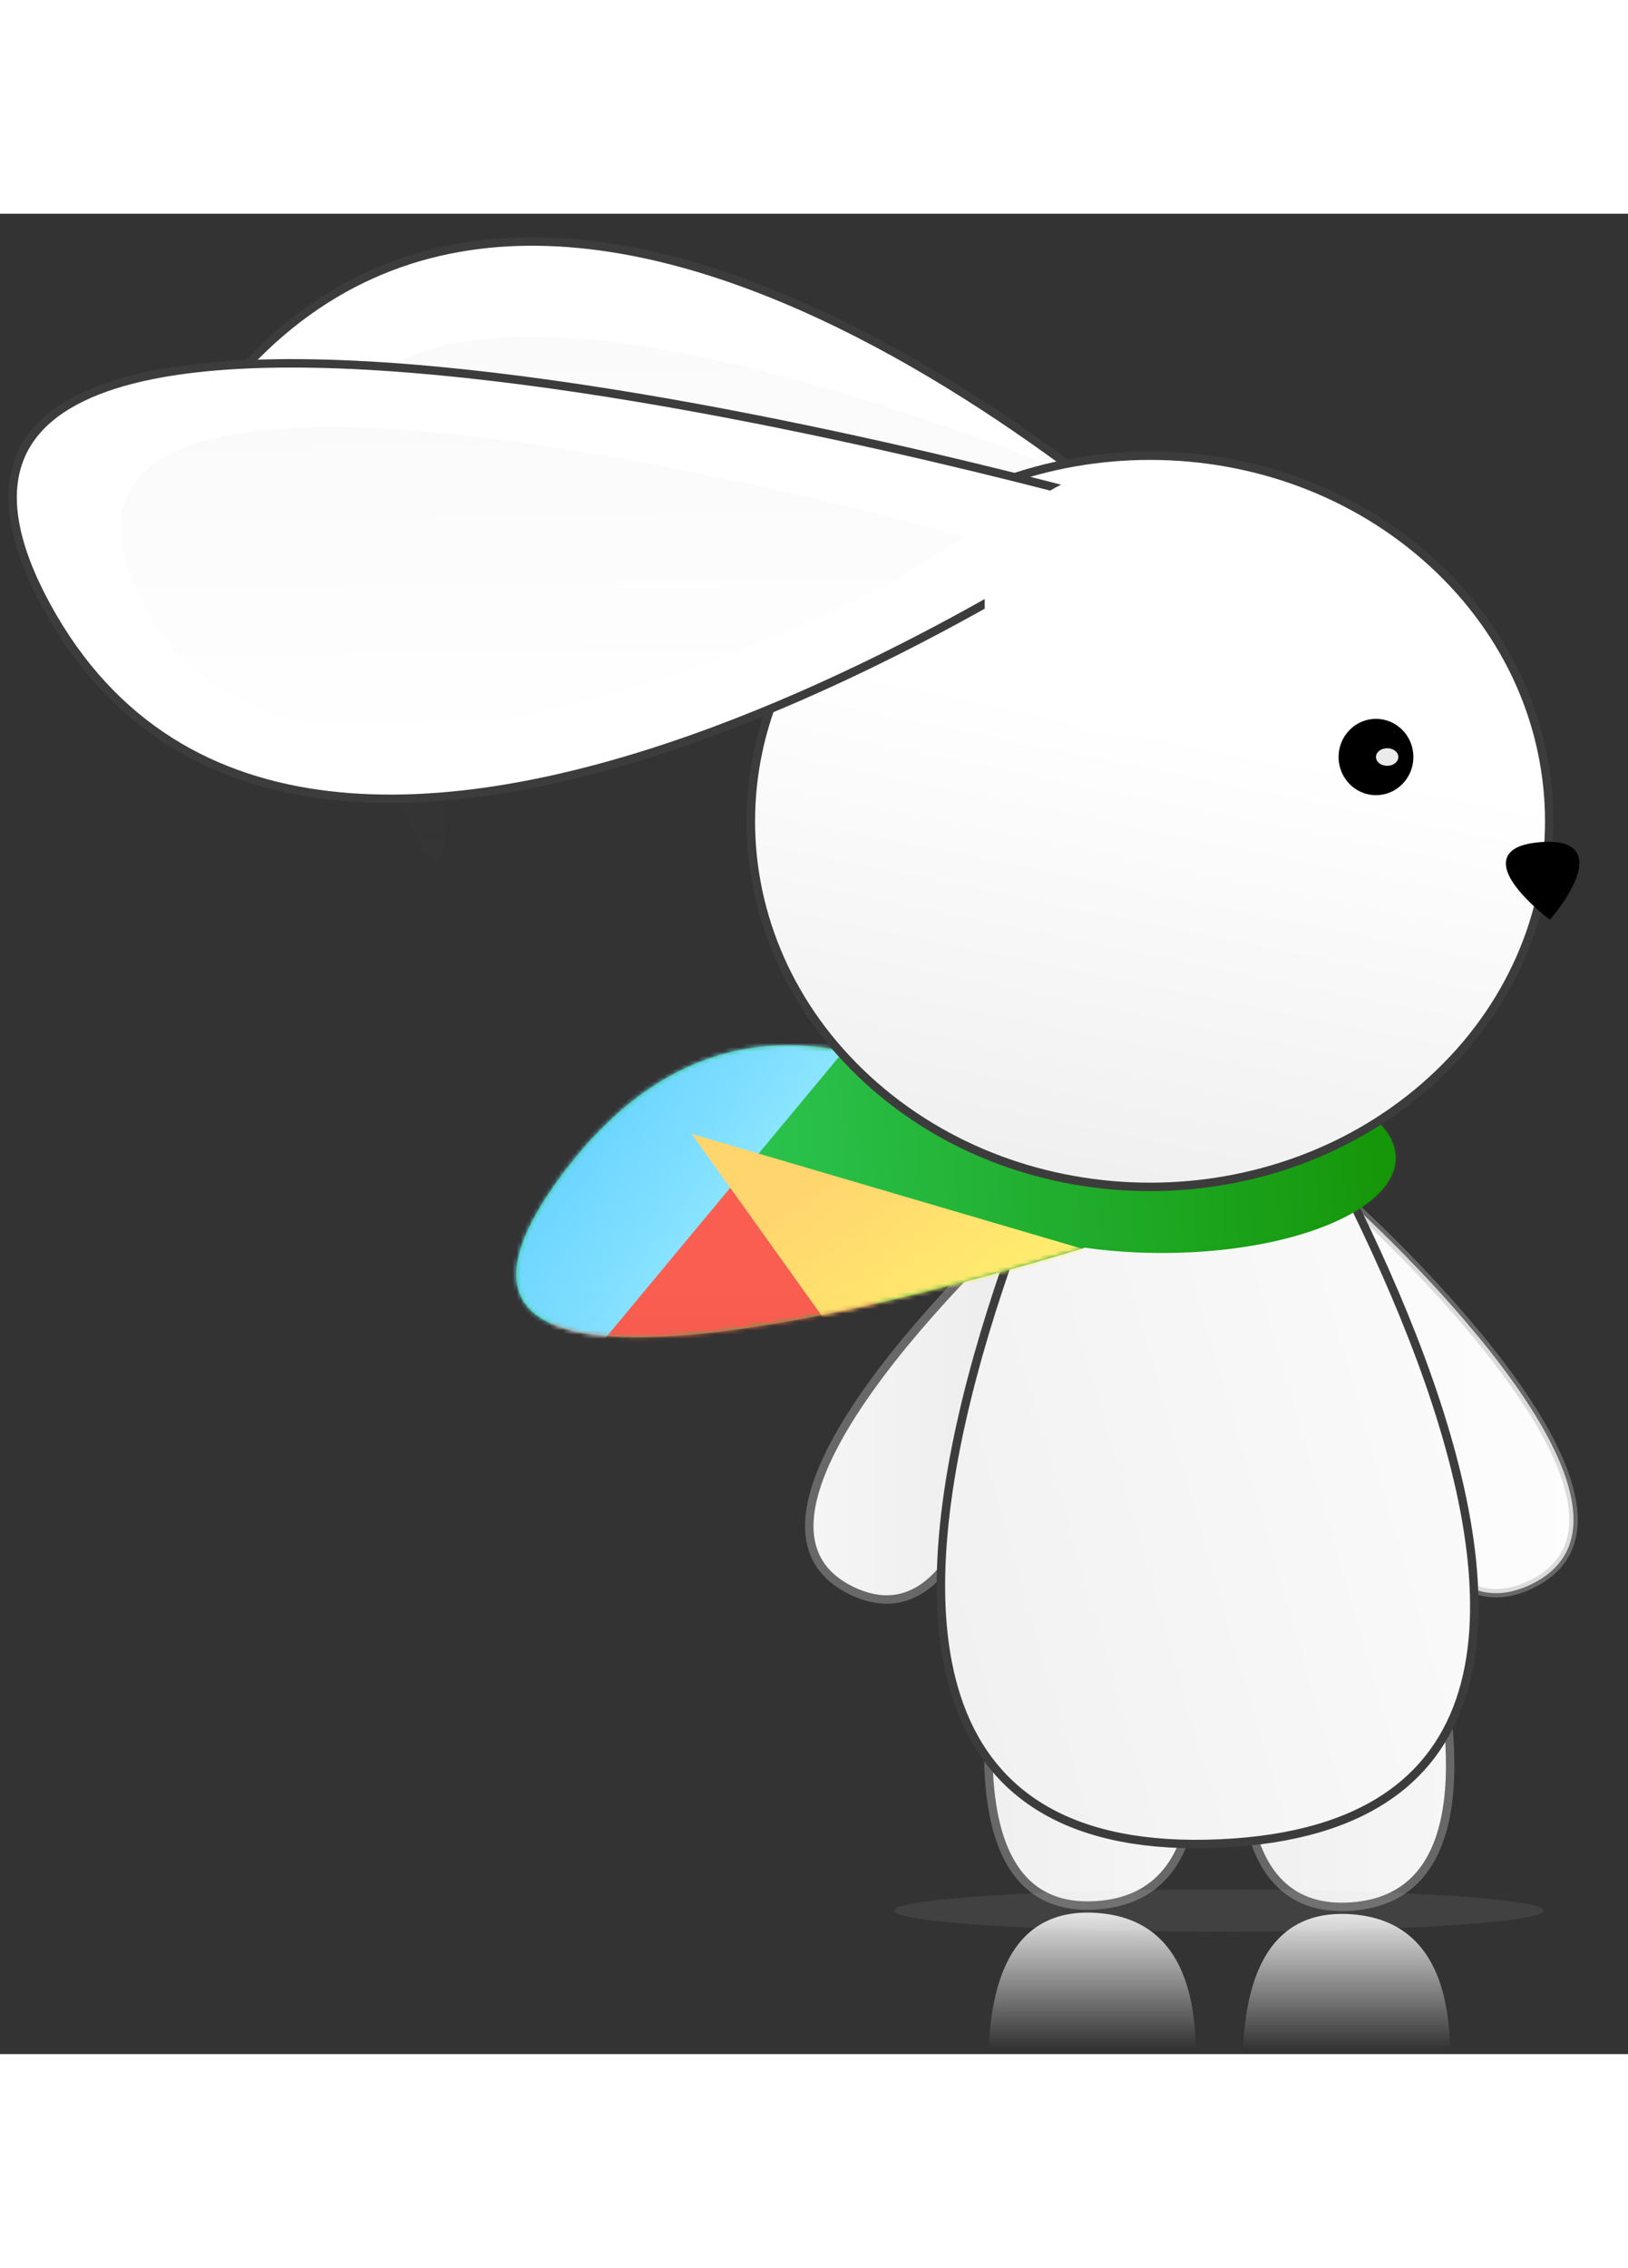 <?xml version="1.0" encoding="UTF-8" standalone="no"?>
<svg width="74px" height="103px" viewBox="0 0 386 436" version="1.1" xmlns="http://www.w3.org/2000/svg" xmlns:xlink="http://www.w3.org/1999/xlink" xmlns:sketch="http://www.bohemiancoding.com/sketch/ns">
    <rect x="0" y="0" width="386" height="436" fill="#333333" stroke="none"/>
    <title>Bunny </title>
    <description>Created with Sketch (http://www.bohemiancoding.com/sketch)</description>
    <defs>
        <linearGradient x1="0%" y1="91.518%" x2="100%" y2="91.518%" id="linearGradient-1">
            <stop stop-color="#FAFAFA" offset="0%"></stop>
            <stop stop-color="#ECECEC" offset="100%"></stop>
        </linearGradient>
        <linearGradient x1="50%" y1="73.999%" x2="50%" y2="100%" id="linearGradient-2">
            <stop stop-color="#FFFFFF" stop-opacity="0" offset="0%"></stop>
            <stop stop-color="#F8F8F8" offset="100%"></stop>
        </linearGradient>
        <path d="M11.116,319.784 C-26.763,301.793 53.116,229.923 53.116,229.923 C53.116,229.923 48.994,337.775 11.116,319.784 L11.116,319.784 Z M11.116,319.784" id="path-3"></path>
        <linearGradient x1="0%" y1="63.703%" x2="93.177%" y2="85.806%" id="linearGradient-4">
            <stop stop-color="#FFFFFF" offset="0%"></stop>
            <stop stop-color="#EDEDED" offset="100%"></stop>
        </linearGradient>
        <linearGradient x1="64.747%" y1="100%" x2="66.578%" y2="0%" id="linearGradient-5">
            <stop stop-color="#FFFFFF" stop-opacity="0" offset="0%"></stop>
            <stop stop-color="#000000" stop-opacity="0.037" offset="100%"></stop>
        </linearGradient>
        <path d="M92.849,68.04 L272.39,97.082 C272.39,97.082 254.737,211.885 293.174,97.082 C341.691,-47.826 92.849,68.04 92.849,68.04 Z M92.849,68.04" id="path-6"></path>
        <linearGradient x1="4.45%" y1="22.128%" x2="82.04%" y2="24.549%" id="linearGradient-7">
            <stop stop-color="#0D9300" offset="0%"></stop>
            <stop stop-color="#29CF5F" offset="100%"></stop>
        </linearGradient>
        <path d="M94.62,11.772 C96.86,12.683 98.868,13.652 100.644,14.667 C128.215,-1.788 166.304,-10.817 198,32 C246.867,98.013 112.962,60.889 73.754,48.95 C54.308,51.71 31.831,49.931 16.291,43.614 C-5.339,34.821 -5.339,20.565 16.291,11.772 C37.921,2.98 72.99,2.98 94.62,11.772 Z M94.62,11.772" id="path-8" stroke="none" fill-rule="evenodd"></path>
        <linearGradient x1="25.811%" y1="82.859%" x2="80.619%" y2="31.401%" id="linearGradient-9">
            <stop stop-color="#A9F6FF" offset="0%"></stop>
            <stop stop-color="#4FC7FF" offset="100%"></stop>
        </linearGradient>
        <linearGradient x1="13.844%" y1="91.339%" x2="77.366%" y2="21.595%" id="linearGradient-10">
            <stop stop-color="#FFFF69" offset="0%"></stop>
            <stop stop-color="#FFD468" offset="100%"></stop>
        </linearGradient>
        <linearGradient x1="50%" y1="50%" x2="50%" y2="100%" id="linearGradient-11">
            <stop stop-color="#FFFFFF" offset="0%"></stop>
            <stop stop-color="#000000" offset="100%"></stop>
        </linearGradient>
        <mask id="mask-12" fill="white">
            <use xlink:href="#path-8"></use>
        </mask>
        <linearGradient x1="50%" y1="37.704%" x2="63.725%" y2="100%" id="linearGradient-13">
            <stop stop-color="#FFFFFF" offset="0%"></stop>
            <stop stop-color="#EEEEEE" offset="100%"></stop>
        </linearGradient>
        <path d="M145.504,71.527 L162.311,82.251 C162.311,82.251 302.165,156.733 339.361,88.73 C386.311,2.896 145.504,71.527 145.504,71.527 Z M145.504,71.527" id="path-14"></path>
    </defs>
    <g id="Page 1" stroke="none" stroke-width="1" fill="none" fill-rule="evenodd">
        <g id="Background" transform="translate(110.5, 271.5) scale(-1, 1) translate(-110.5, -271.5) translate(-153, 5)">
            <path d="M53.646,396.052 C-1.613,392.247 57.984,261.789 57.984,261.789 C57.984,261.789 108.904,399.856 53.646,396.052 L53.646,396.052 Z M53.646,396.052" id="{d4}2" stroke="#686868" stroke-width="2" fill="url(#linearGradient-1)"></path>
            <path d="M118.277,261.48 C118.277,261.48 169.197,399.548 113.939,395.743 C58.68,391.938 118.277,261.48 118.277,261.48 Z M118.277,261.48" id="{d4}3" stroke="#686868" stroke-width="2" fill="url(#linearGradient-1)"></path>
            <path d="M85,402 C127.526,402 162,399.761 162,397 C162,394.239 127.526,392 85,392 C42.474,392 8,394.239 8,397 C8,399.761 42.474,402 85,402 Z M85,402" id="Oval 1" opacity="0.086" fill="#D8D8D8"></path>
            <path d="M53.646,532.052 C-1.613,528.247 57.984,397.789 57.984,397.789 C57.984,397.789 108.904,535.856 53.646,532.052 L53.646,532.052 Z M53.646,532.052" id="{d4}2 copy" fill="url(#linearGradient-2)" transform="translate(54.773, 464.959) scale(1, -1) translate(-54.773, -464.959) "></path>
            <path d="M118.277,397.48 C118.277,397.48 169.197,535.548 113.939,531.743 C58.68,527.938 118.277,397.48 118.277,397.48 Z M118.277,397.48" id="{d4}3 copy" fill="url(#linearGradient-2)" transform="translate(115.066, 464.65) scale(1, -1) translate(-115.066, -464.65) "></path>
            <use id="{d4}5" stroke="#686868" stroke-width="2" fill="url(#linearGradient-1)" xlink:href="#path-3"></use>
            <use id="{d4}5-1" fill-opacity="0.763" fill="#FFFFFF" xlink:href="#path-3"></use>
            <path d="M182.116,231.422 C182.116,231.422 177.994,339.274 140.116,321.283 C102.237,303.292 182.116,231.422 182.116,231.422 Z M182.116,231.422" id="{d4}5 copy" stroke="#686868" stroke-width="2" fill="url(#linearGradient-1)" transform="translate(156.019, 277.365) scale(-1, 1) translate(-156.019, -277.365) "></path>
            <path d="M84.78,381.109 C-57.205,374.739 95.928,156.316 95.928,156.316 C95.928,156.316 226.765,387.479 84.78,381.109 L84.78,381.109 Z M84.78,381.109" id="{d4}6" stroke="#3C3C3C" stroke-width="2" fill="url(#linearGradient-4)"></path>
            <path d="M313.428,28.696 C228.66,-56.555 82.361,86.464 82.361,86.464 C82.361,86.464 398.196,113.947 313.428,28.696 L313.428,28.696 Z M313.428,28.696" id="{d4}7" stroke="#3C3C3C" stroke-width="2" fill="#FFFFFF"></path>
            <use id="{d4}10 copy" opacity="0.56" fill="#FFFFFF" transform="translate(196.148, 86.142) rotate(-12) translate(-196.148, -86.142) " xlink:href="#path-6"></use>
            <use id="{d4}10 copy-1" opacity="0.56" fill="url(#linearGradient-5)" xlink:href="#path-6"></use>
            <g id="Group" transform="translate(43, 191)">
                <use id="{d4}8" xlink:href="#path-8" fill="url(#linearGradient-7)"></use>
                <path d="M164,19 L95.699,90.789 L153.611,119.068 L205,73 L164,19 Z M164,19" id="Path 17" fill="#F9574A" mask="url(#mask-12)"></path>
                <path d="M121.219,-9.328 L232.611,124.701 L242.424,-32.143 L121.219,-9.328 Z M121.219,-9.328" id="Path 47" fill="url(#linearGradient-9)" mask="url(#mask-12)"></path>
                <path d="M65.069,51.948 L167,22 L109.069,102.948 L65.069,51.948 Z M65.069,51.948" id="Path 15" fill="url(#linearGradient-10)" mask="url(#mask-12)"></path>
                <path d="M-11,0 L-11,112 L233,112 L233,0 L-11,0 Z M-11,0" id="Rectangle 1" stroke="#979797" opacity="0.2" fill="url(#linearGradient-11)" mask="url(#mask-12)"></path>
            </g>
            <path d="M168.251,77.692 C205.213,111.517 205.213,166.359 168.251,200.184 C131.288,234.01 71.36,234.01 34.398,200.184 C-2.565,166.359 -2.565,111.517 34.398,77.692 C71.36,43.866 131.288,43.866 168.251,77.692 L168.251,77.692 Z M168.251,77.692" id="{d4}9" stroke="#3C3C3C" stroke-width="2" fill="url(#linearGradient-13)"></path>
            <path d="M362.91,88.055 C425.547,-26.461 104.275,65.104 104.275,65.104 C104.275,65.104 300.272,202.57 362.91,88.055 L362.91,88.055 Z M362.91,88.055" id="{d4}10" stroke="#3C3C3C" stroke-width="2" fill="#FFFFFF"></path>
            <use id="{d4}10" fill="#FFFFFF" xlink:href="#path-14"></use>
            <use id="{d4}10-1" fill="url(#linearGradient-5)" xlink:href="#path-14"></use>
            <path d="M53.671,117.668 C56.939,121.004 56.939,126.412 53.671,129.747 C50.403,133.083 45.104,133.083 41.835,129.747 C38.567,126.412 38.567,121.004 41.835,117.668 C45.104,114.333 50.403,114.333 53.671,117.668 L53.671,117.668 Z M53.671,117.668" id="{d4}12" stroke="#000000" fill="#000000"></path>
            <path d="M130.537,109.495 C117.2,121.846 95.575,121.846 82.237,109.495 C68.899,97.142 68.899,77.116 82.237,64.763 C95.575,52.412 117.2,52.412 130.537,64.763 C143.876,77.116 143.876,97.142 130.537,109.495 Z M130.537,109.495" id="{d4}13" fill="#FFFFFF"></path>
            <path d="M46.977,125.181 C45.942,125.995 44.263,125.995 43.228,125.181 C42.193,124.368 42.193,123.048 43.228,122.234 C44.263,121.421 45.942,121.421 46.977,122.234 C48.012,123.048 48.012,124.368 46.977,125.181 Z M46.977,125.181" id="{d4}16" fill="#EBEBEB"></path>
            <path d="M8.824,144.384 C27.215,145.888 6.583,161.583 6.583,161.583 C6.583,161.583 -9.566,142.879 8.824,144.384 L8.824,144.384 Z M8.824,144.384" id="{d4}17" stroke="#000000" fill="#000000"></path>
        </g>
    </g>
</svg>